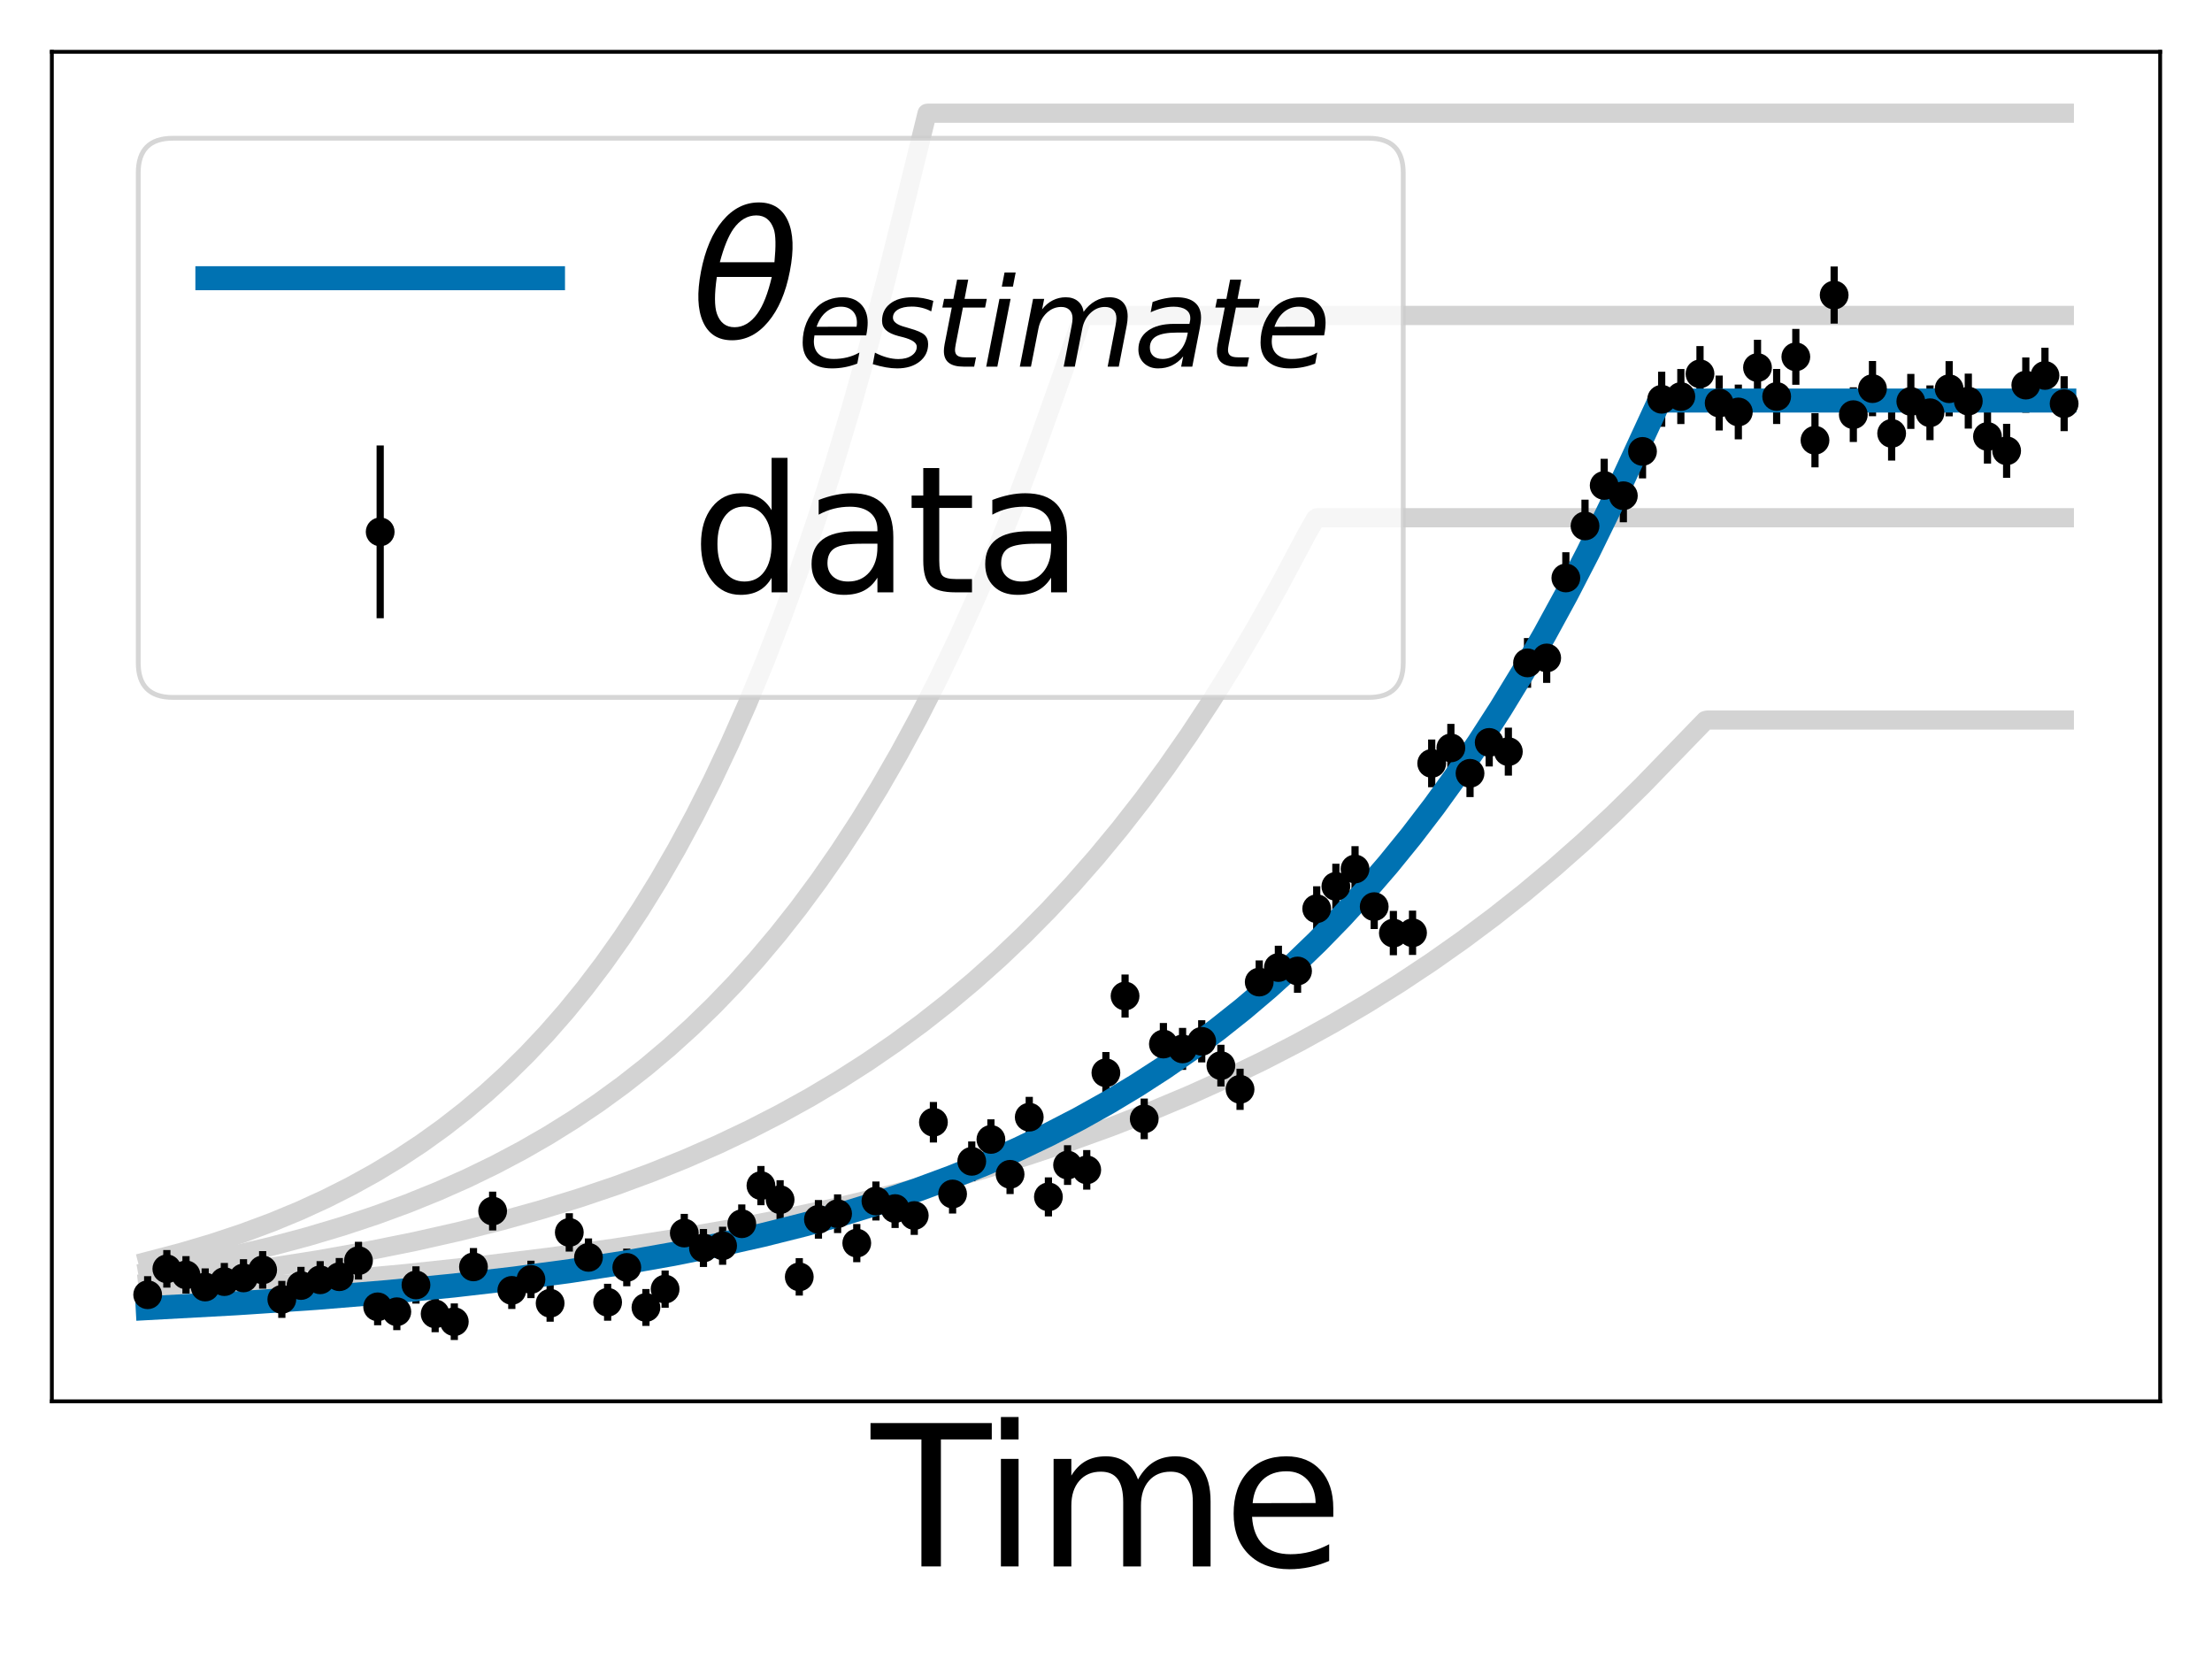 <?xml version="1.0" encoding="utf-8" standalone="no"?>
<!DOCTYPE svg PUBLIC "-//W3C//DTD SVG 1.1//EN"
  "http://www.w3.org/Graphics/SVG/1.1/DTD/svg11.dtd">
<svg xmlns:xlink="http://www.w3.org/1999/xlink" width="460.8pt" height="345.6pt" viewBox="0 0 460.8 345.6" xmlns="http://www.w3.org/2000/svg" version="1.1">
 <defs>
  <style type="text/css">*{stroke-linejoin: round; stroke-linecap: butt}</style>
 </defs>
 <g id="figure_1">
  <g id="patch_1">
   <path d="M 0 345.6 
L 460.8 345.6 
L 460.8 0 
L 0 0 
z
" style="fill: #ffffff"/>
  </g>
  <g id="axes_1">
   <g id="patch_2">
    <path d="M 10.8 291.92 
L 450 291.92 
L 450 10.8 
L 10.8 10.8 
z
" style="fill: #ffffff"/>
   </g>
   <g id="matplotlib.axis_1">
    <g id="text_1">
     <!-- Time -->
     <g transform="translate(181.466 326.314) scale(0.4 -0.4)">
      <defs>
       <path id="DejaVuSans-54" d="M -19 4666 
L 3928 4666 
L 3928 4134 
L 2272 4134 
L 2272 0 
L 1638 0 
L 1638 4134 
L -19 4134 
L -19 4666 
z
" transform="scale(0.016)"/>
       <path id="DejaVuSans-69" d="M 603 3500 
L 1178 3500 
L 1178 0 
L 603 0 
L 603 3500 
z
M 603 4863 
L 1178 4863 
L 1178 4134 
L 603 4134 
L 603 4863 
z
" transform="scale(0.016)"/>
       <path id="DejaVuSans-6d" d="M 3328 2828 
Q 3544 3216 3844 3400 
Q 4144 3584 4550 3584 
Q 5097 3584 5394 3201 
Q 5691 2819 5691 2113 
L 5691 0 
L 5113 0 
L 5113 2094 
Q 5113 2597 4934 2840 
Q 4756 3084 4391 3084 
Q 3944 3084 3684 2787 
Q 3425 2491 3425 1978 
L 3425 0 
L 2847 0 
L 2847 2094 
Q 2847 2600 2669 2842 
Q 2491 3084 2119 3084 
Q 1678 3084 1418 2786 
Q 1159 2488 1159 1978 
L 1159 0 
L 581 0 
L 581 3500 
L 1159 3500 
L 1159 2956 
Q 1356 3278 1631 3431 
Q 1906 3584 2284 3584 
Q 2666 3584 2933 3390 
Q 3200 3197 3328 2828 
z
" transform="scale(0.016)"/>
       <path id="DejaVuSans-65" d="M 3597 1894 
L 3597 1613 
L 953 1613 
Q 991 1019 1311 708 
Q 1631 397 2203 397 
Q 2534 397 2845 478 
Q 3156 559 3463 722 
L 3463 178 
Q 3153 47 2828 -22 
Q 2503 -91 2169 -91 
Q 1331 -91 842 396 
Q 353 884 353 1716 
Q 353 2575 817 3079 
Q 1281 3584 2069 3584 
Q 2775 3584 3186 3129 
Q 3597 2675 3597 1894 
z
M 3022 2063 
Q 3016 2534 2758 2815 
Q 2500 3097 2075 3097 
Q 1594 3097 1305 2825 
Q 1016 2553 972 2059 
L 3022 2063 
z
" transform="scale(0.016)"/>
      </defs>
      <use xlink:href="#DejaVuSans-54"/>
      <use xlink:href="#DejaVuSans-69" x="57.959"/>
      <use xlink:href="#DejaVuSans-6d" x="85.742"/>
      <use xlink:href="#DejaVuSans-65" x="183.154"/>
     </g>
    </g>
   </g>
   <g id="matplotlib.axis_2"/>
   <g id="line2d_1">
    <path d="M 30.764 269.573 
L 50.126 268.269 
L 68.052 266.843 
L 84.58 265.307 
L 99.951 263.659 
L 114.323 261.897 
L 127.857 260.016 
L 140.593 258.023 
L 152.649 255.914 
L 164.107 253.686 
L 175.006 251.342 
L 185.426 248.876 
L 195.407 246.287 
L 204.989 243.572 
L 214.171 240.741 
L 223.034 237.778 
L 231.578 234.688 
L 239.842 231.465 
L 247.866 228.098 
L 255.651 224.59 
L 263.197 220.948 
L 270.543 217.156 
L 277.729 213.197 
L 284.716 209.095 
L 291.543 204.83 
L 298.25 200.377 
L 304.797 195.765 
L 311.225 190.966 
L 317.533 185.981 
L 323.761 180.776 
L 329.909 175.349 
L 335.977 169.696 
L 342.085 163.701 
L 348.313 157.271 
L 355.26 150.102 
L 355.699 149.995 
L 359.731 149.992 
L 430.036 149.992 
L 430.036 149.992 
" clip-path="url(#p5dc1e57bac)" style="fill: none; stroke: #d3d3d3; stroke-width: 4; stroke-linecap: square"/>
   </g>
   <g id="line2d_2">
    <path d="M 30.764 267.295 
L 43.419 265.798 
L 55.237 264.178 
L 66.295 262.44 
L 76.635 260.593 
L 86.417 258.622 
L 95.639 256.538 
L 104.422 254.327 
L 112.766 252 
L 120.751 249.543 
L 128.376 246.966 
L 135.722 244.251 
L 142.788 241.402 
L 149.615 238.411 
L 156.203 235.283 
L 162.59 232.004 
L 168.778 228.578 
L 174.807 224.987 
L 180.676 221.233 
L 186.425 217.29 
L 192.014 213.186 
L 197.483 208.895 
L 202.873 204.382 
L 208.143 199.678 
L 213.333 194.746 
L 218.443 189.58 
L 223.433 184.221 
L 228.384 178.58 
L 233.294 172.643 
L 238.125 166.454 
L 242.916 159.953 
L 247.667 153.129 
L 252.378 145.973 
L 257.089 138.408 
L 261.84 130.351 
L 266.59 121.85 
L 272.1 111.495 
L 274.016 108.102 
L 274.336 107.87 
L 275.094 107.854 
L 430.036 107.854 
L 430.036 107.854 
" clip-path="url(#p5dc1e57bac)" style="fill: none; stroke: #d3d3d3; stroke-width: 4; stroke-linecap: square"/>
   </g>
   <g id="line2d_3">
    <path d="M 30.764 265.017 
L 39.906 263.34 
L 48.41 261.558 
L 56.514 259.636 
L 64.179 257.59 
L 71.445 255.42 
L 78.352 253.127 
L 84.94 250.707 
L 91.247 248.154 
L 97.316 245.459 
L 103.145 242.629 
L 108.774 239.65 
L 114.243 236.505 
L 119.553 233.194 
L 124.703 229.721 
L 129.733 226.06 
L 134.644 222.209 
L 139.435 218.168 
L 144.106 213.938 
L 148.697 209.482 
L 153.208 204.794 
L 157.64 199.87 
L 162.031 194.656 
L 166.343 189.192 
L 170.615 183.42 
L 174.847 177.324 
L 179.039 170.894 
L 183.191 164.114 
L 187.303 156.97 
L 191.375 149.45 
L 195.447 141.459 
L 199.479 133.052 
L 203.512 124.126 
L 207.504 114.746 
L 211.496 104.797 
L 215.529 94.145 
L 219.601 82.748 
L 225.629 65.739 
L 226.228 65.716 
L 430.036 65.716 
L 430.036 65.716 
" clip-path="url(#p5dc1e57bac)" style="fill: none; stroke: #d3d3d3; stroke-width: 4; stroke-linecap: square"/>
   </g>
   <g id="line2d_4">
    <path d="M 30.764 262.74 
L 37.79 260.894 
L 44.377 258.937 
L 50.685 256.833 
L 56.674 254.602 
L 62.383 252.24 
L 67.852 249.736 
L 73.122 247.079 
L 78.192 244.272 
L 83.103 241.299 
L 87.854 238.161 
L 92.445 234.863 
L 96.917 231.377 
L 101.268 227.705 
L 105.54 223.809 
L 109.732 219.684 
L 113.844 215.322 
L 117.876 210.72 
L 121.829 205.873 
L 125.741 200.723 
L 129.614 195.256 
L 133.446 189.456 
L 137.239 183.31 
L 140.992 176.801 
L 144.705 169.914 
L 148.378 162.633 
L 152.051 154.856 
L 155.684 146.641 
L 159.317 137.873 
L 162.95 128.513 
L 166.543 118.637 
L 170.136 108.104 
L 173.729 96.873 
L 177.322 84.899 
L 180.915 72.141 
L 184.508 58.552 
L 188.181 43.77 
L 193.132 23.605 
L 193.451 23.578 
L 430.036 23.578 
L 430.036 23.578 
" clip-path="url(#p5dc1e57bac)" style="fill: none; stroke: #d3d3d3; stroke-width: 4; stroke-linecap: square"/>
   </g>
   <g id="LineCollection_1">
    <path d="M 30.764 273.58 
L 30.764 265.854 
" clip-path="url(#p5dc1e57bac)" style="fill: none; stroke: #000000; stroke-width: 1.5"/>
    <path d="M 34.756 268.239 
L 34.756 260.405 
" clip-path="url(#p5dc1e57bac)" style="fill: none; stroke: #000000; stroke-width: 1.5"/>
    <path d="M 38.748 269.481 
L 38.748 261.672 
" clip-path="url(#p5dc1e57bac)" style="fill: none; stroke: #000000; stroke-width: 1.5"/>
    <path d="M 42.741 271.987 
L 42.741 264.228 
" clip-path="url(#p5dc1e57bac)" style="fill: none; stroke: #000000; stroke-width: 1.5"/>
    <path d="M 46.733 270.874 
L 46.733 263.093 
" clip-path="url(#p5dc1e57bac)" style="fill: none; stroke: #000000; stroke-width: 1.5"/>
    <path d="M 50.725 270.112 
L 50.725 262.316 
" clip-path="url(#p5dc1e57bac)" style="fill: none; stroke: #000000; stroke-width: 1.5"/>
    <path d="M 54.718 268.458 
L 54.718 260.628 
" clip-path="url(#p5dc1e57bac)" style="fill: none; stroke: #000000; stroke-width: 1.5"/>
    <path d="M 58.71 274.539 
L 58.71 266.832 
" clip-path="url(#p5dc1e57bac)" style="fill: none; stroke: #000000; stroke-width: 1.5"/>
    <path d="M 62.702 271.676 
L 62.702 263.911 
" clip-path="url(#p5dc1e57bac)" style="fill: none; stroke: #000000; stroke-width: 1.5"/>
    <path d="M 66.695 270.5 
L 66.695 262.712 
" clip-path="url(#p5dc1e57bac)" style="fill: none; stroke: #000000; stroke-width: 1.5"/>
    <path d="M 70.687 269.862 
L 70.687 262.061 
" clip-path="url(#p5dc1e57bac)" style="fill: none; stroke: #000000; stroke-width: 1.5"/>
    <path d="M 74.679 266.553 
L 74.679 258.685 
" clip-path="url(#p5dc1e57bac)" style="fill: none; stroke: #000000; stroke-width: 1.5"/>
    <path d="M 78.672 276.078 
L 78.672 268.402 
" clip-path="url(#p5dc1e57bac)" style="fill: none; stroke: #000000; stroke-width: 1.5"/>
    <path d="M 82.664 277.089 
L 82.664 269.434 
" clip-path="url(#p5dc1e57bac)" style="fill: none; stroke: #000000; stroke-width: 1.5"/>
    <path d="M 86.656 271.563 
L 86.656 263.796 
" clip-path="url(#p5dc1e57bac)" style="fill: none; stroke: #000000; stroke-width: 1.5"/>
    <path d="M 90.649 277.523 
L 90.649 269.877 
" clip-path="url(#p5dc1e57bac)" style="fill: none; stroke: #000000; stroke-width: 1.5"/>
    <path d="M 94.641 279.142 
L 94.641 271.528 
" clip-path="url(#p5dc1e57bac)" style="fill: none; stroke: #000000; stroke-width: 1.5"/>
    <path d="M 98.633 267.834 
L 98.633 259.991 
" clip-path="url(#p5dc1e57bac)" style="fill: none; stroke: #000000; stroke-width: 1.5"/>
    <path d="M 102.626 256.323 
L 102.626 248.248 
" clip-path="url(#p5dc1e57bac)" style="fill: none; stroke: #000000; stroke-width: 1.5"/>
    <path d="M 106.618 272.684 
L 106.618 264.94 
" clip-path="url(#p5dc1e57bac)" style="fill: none; stroke: #000000; stroke-width: 1.5"/>
    <path d="M 110.61 270.427 
L 110.61 262.637 
" clip-path="url(#p5dc1e57bac)" style="fill: none; stroke: #000000; stroke-width: 1.5"/>
    <path d="M 114.603 275.333 
L 114.603 267.642 
" clip-path="url(#p5dc1e57bac)" style="fill: none; stroke: #000000; stroke-width: 1.5"/>
    <path d="M 118.595 260.727 
L 118.595 252.741 
" clip-path="url(#p5dc1e57bac)" style="fill: none; stroke: #000000; stroke-width: 1.5"/>
    <path d="M 122.587 265.873 
L 122.587 257.991 
" clip-path="url(#p5dc1e57bac)" style="fill: none; stroke: #000000; stroke-width: 1.5"/>
    <path d="M 126.58 275.132 
L 126.58 267.437 
" clip-path="url(#p5dc1e57bac)" style="fill: none; stroke: #000000; stroke-width: 1.5"/>
    <path d="M 130.572 267.95 
L 130.572 260.11 
" clip-path="url(#p5dc1e57bac)" style="fill: none; stroke: #000000; stroke-width: 1.5"/>
    <path d="M 134.564 276.206 
L 134.564 268.533 
" clip-path="url(#p5dc1e57bac)" style="fill: none; stroke: #000000; stroke-width: 1.5"/>
    <path d="M 138.556 272.421 
L 138.556 264.672 
" clip-path="url(#p5dc1e57bac)" style="fill: none; stroke: #000000; stroke-width: 1.5"/>
    <path d="M 142.549 260.86 
L 142.549 252.877 
" clip-path="url(#p5dc1e57bac)" style="fill: none; stroke: #000000; stroke-width: 1.5"/>
    <path d="M 146.541 263.936 
L 146.541 256.015 
" clip-path="url(#p5dc1e57bac)" style="fill: none; stroke: #000000; stroke-width: 1.5"/>
    <path d="M 150.533 263.485 
L 150.533 255.555 
" clip-path="url(#p5dc1e57bac)" style="fill: none; stroke: #000000; stroke-width: 1.5"/>
    <path d="M 154.526 258.934 
L 154.526 250.912 
" clip-path="url(#p5dc1e57bac)" style="fill: none; stroke: #000000; stroke-width: 1.5"/>
    <path d="M 158.518 251.074 
L 158.518 242.893 
" clip-path="url(#p5dc1e57bac)" style="fill: none; stroke: #000000; stroke-width: 1.5"/>
    <path d="M 162.51 253.976 
L 162.51 245.853 
" clip-path="url(#p5dc1e57bac)" style="fill: none; stroke: #000000; stroke-width: 1.5"/>
    <path d="M 166.503 269.894 
L 166.503 262.093 
" clip-path="url(#p5dc1e57bac)" style="fill: none; stroke: #000000; stroke-width: 1.5"/>
    <path d="M 170.495 258.034 
L 170.495 249.993 
" clip-path="url(#p5dc1e57bac)" style="fill: none; stroke: #000000; stroke-width: 1.5"/>
    <path d="M 174.487 256.868 
L 174.487 248.804 
" clip-path="url(#p5dc1e57bac)" style="fill: none; stroke: #000000; stroke-width: 1.5"/>
    <path d="M 178.48 262.933 
L 178.48 254.992 
" clip-path="url(#p5dc1e57bac)" style="fill: none; stroke: #000000; stroke-width: 1.5"/>
    <path d="M 182.472 254.25 
L 182.472 246.133 
" clip-path="url(#p5dc1e57bac)" style="fill: none; stroke: #000000; stroke-width: 1.5"/>
    <path d="M 186.464 255.814 
L 186.464 247.729 
" clip-path="url(#p5dc1e57bac)" style="fill: none; stroke: #000000; stroke-width: 1.5"/>
    <path d="M 190.457 257.247 
L 190.457 249.191 
" clip-path="url(#p5dc1e57bac)" style="fill: none; stroke: #000000; stroke-width: 1.5"/>
    <path d="M 194.449 238.007 
L 194.449 229.562 
" clip-path="url(#p5dc1e57bac)" style="fill: none; stroke: #000000; stroke-width: 1.5"/>
    <path d="M 198.441 252.805 
L 198.441 244.659 
" clip-path="url(#p5dc1e57bac)" style="fill: none; stroke: #000000; stroke-width: 1.5"/>
    <path d="M 202.434 246.065 
L 202.434 237.783 
" clip-path="url(#p5dc1e57bac)" style="fill: none; stroke: #000000; stroke-width: 1.5"/>
    <path d="M 206.426 241.549 
L 206.426 233.176 
" clip-path="url(#p5dc1e57bac)" style="fill: none; stroke: #000000; stroke-width: 1.5"/>
    <path d="M 210.418 248.745 
L 210.418 240.517 
" clip-path="url(#p5dc1e57bac)" style="fill: none; stroke: #000000; stroke-width: 1.5"/>
    <path d="M 214.411 236.96 
L 214.411 228.494 
" clip-path="url(#p5dc1e57bac)" style="fill: none; stroke: #000000; stroke-width: 1.5"/>
    <path d="M 218.403 253.398 
L 218.403 245.264 
" clip-path="url(#p5dc1e57bac)" style="fill: none; stroke: #000000; stroke-width: 1.5"/>
    <path d="M 222.395 246.838 
L 222.395 238.571 
" clip-path="url(#p5dc1e57bac)" style="fill: none; stroke: #000000; stroke-width: 1.5"/>
    <path d="M 226.388 247.828 
L 226.388 239.582 
" clip-path="url(#p5dc1e57bac)" style="fill: none; stroke: #000000; stroke-width: 1.5"/>
    <path d="M 230.38 227.808 
L 230.38 219.157 
" clip-path="url(#p5dc1e57bac)" style="fill: none; stroke: #000000; stroke-width: 1.5"/>
    <path d="M 234.372 211.977 
L 234.372 203.006 
" clip-path="url(#p5dc1e57bac)" style="fill: none; stroke: #000000; stroke-width: 1.5"/>
    <path d="M 238.365 237.313 
L 238.365 228.854 
" clip-path="url(#p5dc1e57bac)" style="fill: none; stroke: #000000; stroke-width: 1.5"/>
    <path d="M 242.357 221.879 
L 242.357 213.108 
" clip-path="url(#p5dc1e57bac)" style="fill: none; stroke: #000000; stroke-width: 1.5"/>
    <path d="M 246.349 222.88 
L 246.349 214.13 
" clip-path="url(#p5dc1e57bac)" style="fill: none; stroke: #000000; stroke-width: 1.5"/>
    <path d="M 250.342 221.321 
L 250.342 212.539 
" clip-path="url(#p5dc1e57bac)" style="fill: none; stroke: #000000; stroke-width: 1.5"/>
    <path d="M 254.334 226.328 
L 254.334 217.648 
" clip-path="url(#p5dc1e57bac)" style="fill: none; stroke: #000000; stroke-width: 1.5"/>
    <path d="M 258.326 231.214 
L 258.326 222.632 
" clip-path="url(#p5dc1e57bac)" style="fill: none; stroke: #000000; stroke-width: 1.5"/>
    <path d="M 262.319 209.096 
L 262.319 200.067 
" clip-path="url(#p5dc1e57bac)" style="fill: none; stroke: #000000; stroke-width: 1.5"/>
    <path d="M 266.311 206.099 
L 266.311 197.009 
" clip-path="url(#p5dc1e57bac)" style="fill: none; stroke: #000000; stroke-width: 1.5"/>
    <path d="M 270.303 206.816 
L 270.303 197.741 
" clip-path="url(#p5dc1e57bac)" style="fill: none; stroke: #000000; stroke-width: 1.5"/>
    <path d="M 274.296 193.968 
L 274.296 184.633 
" clip-path="url(#p5dc1e57bac)" style="fill: none; stroke: #000000; stroke-width: 1.5"/>
    <path d="M 278.288 189.357 
L 278.288 179.929 
" clip-path="url(#p5dc1e57bac)" style="fill: none; stroke: #000000; stroke-width: 1.5"/>
    <path d="M 282.28 185.774 
L 282.28 176.274 
" clip-path="url(#p5dc1e57bac)" style="fill: none; stroke: #000000; stroke-width: 1.5"/>
    <path d="M 286.273 193.542 
L 286.273 184.199 
" clip-path="url(#p5dc1e57bac)" style="fill: none; stroke: #000000; stroke-width: 1.5"/>
    <path d="M 290.265 198.993 
L 290.265 189.76 
" clip-path="url(#p5dc1e57bac)" style="fill: none; stroke: #000000; stroke-width: 1.5"/>
    <path d="M 294.257 198.932 
L 294.257 189.698 
" clip-path="url(#p5dc1e57bac)" style="fill: none; stroke: #000000; stroke-width: 1.5"/>
    <path d="M 298.25 163.999 
L 298.25 154.059 
" clip-path="url(#p5dc1e57bac)" style="fill: none; stroke: #000000; stroke-width: 1.5"/>
    <path d="M 302.242 160.802 
L 302.242 150.798 
" clip-path="url(#p5dc1e57bac)" style="fill: none; stroke: #000000; stroke-width: 1.5"/>
    <path d="M 306.234 166.046 
L 306.234 156.147 
" clip-path="url(#p5dc1e57bac)" style="fill: none; stroke: #000000; stroke-width: 1.5"/>
    <path d="M 310.227 159.675 
L 310.227 149.647 
" clip-path="url(#p5dc1e57bac)" style="fill: none; stroke: #000000; stroke-width: 1.5"/>
    <path d="M 314.219 161.573 
L 314.219 151.584 
" clip-path="url(#p5dc1e57bac)" style="fill: none; stroke: #000000; stroke-width: 1.5"/>
    <path d="M 318.211 143.274 
L 318.211 132.915 
" clip-path="url(#p5dc1e57bac)" style="fill: none; stroke: #000000; stroke-width: 1.5"/>
    <path d="M 322.204 142.256 
L 322.204 131.876 
" clip-path="url(#p5dc1e57bac)" style="fill: none; stroke: #000000; stroke-width: 1.5"/>
    <path d="M 326.196 125.755 
L 326.196 115.042 
" clip-path="url(#p5dc1e57bac)" style="fill: none; stroke: #000000; stroke-width: 1.5"/>
    <path d="M 330.188 115.025 
L 330.188 104.096 
" clip-path="url(#p5dc1e57bac)" style="fill: none; stroke: #000000; stroke-width: 1.5"/>
    <path d="M 334.181 106.678 
L 334.181 95.58 
" clip-path="url(#p5dc1e57bac)" style="fill: none; stroke: #000000; stroke-width: 1.5"/>
    <path d="M 338.173 108.801 
L 338.173 97.746 
" clip-path="url(#p5dc1e57bac)" style="fill: none; stroke: #000000; stroke-width: 1.5"/>
    <path d="M 342.165 99.658 
L 342.165 88.419 
" clip-path="url(#p5dc1e57bac)" style="fill: none; stroke: #000000; stroke-width: 1.5"/>
    <path d="M 346.158 88.903 
L 346.158 77.445 
" clip-path="url(#p5dc1e57bac)" style="fill: none; stroke: #000000; stroke-width: 1.5"/>
    <path d="M 350.15 88.343 
L 350.15 76.875 
" clip-path="url(#p5dc1e57bac)" style="fill: none; stroke: #000000; stroke-width: 1.5"/>
    <path d="M 354.142 83.659 
L 354.142 72.096 
" clip-path="url(#p5dc1e57bac)" style="fill: none; stroke: #000000; stroke-width: 1.5"/>
    <path d="M 358.135 89.681 
L 358.135 78.239 
" clip-path="url(#p5dc1e57bac)" style="fill: none; stroke: #000000; stroke-width: 1.5"/>
    <path d="M 362.127 91.524 
L 362.127 80.12 
" clip-path="url(#p5dc1e57bac)" style="fill: none; stroke: #000000; stroke-width: 1.5"/>
    <path d="M 366.119 82.364 
L 366.119 70.775 
" clip-path="url(#p5dc1e57bac)" style="fill: none; stroke: #000000; stroke-width: 1.5"/>
    <path d="M 370.112 88.327 
L 370.112 76.858 
" clip-path="url(#p5dc1e57bac)" style="fill: none; stroke: #000000; stroke-width: 1.5"/>
    <path d="M 374.104 80.15 
L 374.104 68.516 
" clip-path="url(#p5dc1e57bac)" style="fill: none; stroke: #000000; stroke-width: 1.5"/>
    <path d="M 378.096 97.354 
L 378.096 86.068 
" clip-path="url(#p5dc1e57bac)" style="fill: none; stroke: #000000; stroke-width: 1.5"/>
    <path d="M 382.089 67.413 
L 382.089 55.522 
" clip-path="url(#p5dc1e57bac)" style="fill: none; stroke: #000000; stroke-width: 1.5"/>
    <path d="M 386.081 92.08 
L 386.081 80.687 
" clip-path="url(#p5dc1e57bac)" style="fill: none; stroke: #000000; stroke-width: 1.5"/>
    <path d="M 390.073 86.707 
L 390.073 75.206 
" clip-path="url(#p5dc1e57bac)" style="fill: none; stroke: #000000; stroke-width: 1.5"/>
    <path d="M 394.065 95.944 
L 394.065 84.629 
" clip-path="url(#p5dc1e57bac)" style="fill: none; stroke: #000000; stroke-width: 1.5"/>
    <path d="M 398.058 89.345 
L 398.058 77.897 
" clip-path="url(#p5dc1e57bac)" style="fill: none; stroke: #000000; stroke-width: 1.5"/>
    <path d="M 402.05 91.687 
L 402.05 80.286 
" clip-path="url(#p5dc1e57bac)" style="fill: none; stroke: #000000; stroke-width: 1.5"/>
    <path d="M 406.042 86.728 
L 406.042 75.227 
" clip-path="url(#p5dc1e57bac)" style="fill: none; stroke: #000000; stroke-width: 1.5"/>
    <path d="M 410.035 89.286 
L 410.035 77.837 
" clip-path="url(#p5dc1e57bac)" style="fill: none; stroke: #000000; stroke-width: 1.5"/>
    <path d="M 414.027 96.576 
L 414.027 85.274 
" clip-path="url(#p5dc1e57bac)" style="fill: none; stroke: #000000; stroke-width: 1.5"/>
    <path d="M 418.019 99.53 
L 418.019 88.287 
" clip-path="url(#p5dc1e57bac)" style="fill: none; stroke: #000000; stroke-width: 1.5"/>
    <path d="M 422.012 85.98 
L 422.012 74.464 
" clip-path="url(#p5dc1e57bac)" style="fill: none; stroke: #000000; stroke-width: 1.5"/>
    <path d="M 426.004 83.992 
L 426.004 72.436 
" clip-path="url(#p5dc1e57bac)" style="fill: none; stroke: #000000; stroke-width: 1.5"/>
    <path d="M 429.996 89.811 
L 429.996 78.372 
" clip-path="url(#p5dc1e57bac)" style="fill: none; stroke: #000000; stroke-width: 1.5"/>
   </g>
   <g id="line2d_5">
    <path d="M 30.764 272.506 
L 49.168 271.504 
L 65.816 270.379 
L 80.827 269.144 
L 94.561 267.795 
L 107.177 266.335 
L 118.914 264.756 
L 129.853 263.063 
L 140.114 261.251 
L 149.775 259.321 
L 158.877 257.278 
L 167.541 255.107 
L 175.765 252.819 
L 183.63 250.401 
L 191.135 247.862 
L 198.362 245.185 
L 205.308 242.375 
L 212.015 239.422 
L 218.483 236.332 
L 224.751 233.091 
L 230.819 229.704 
L 236.728 226.152 
L 242.477 222.438 
L 248.106 218.534 
L 253.575 214.472 
L 258.925 210.222 
L 264.195 205.752 
L 269.345 201.092 
L 274.415 196.204 
L 279.406 191.084 
L 284.316 185.727 
L 289.187 180.083 
L 293.978 174.189 
L 298.729 167.989 
L 303.4 161.527 
L 308.031 154.743 
L 312.622 147.623 
L 317.213 140.089 
L 321.764 132.19 
L 326.276 123.914 
L 330.827 115.095 
L 335.378 105.782 
L 340.049 95.711 
L 345.639 83.596 
L 345.918 83.448 
L 348.713 83.443 
L 430.036 83.443 
L 430.036 83.443 
" clip-path="url(#p5dc1e57bac)" style="fill: none; stroke: #0072b2; stroke-width: 5; stroke-linecap: square"/>
   </g>
   <g id="line2d_6">
    <defs>
     <path id="m40f2805f66" d="M 0 2.5 
C 0.663 2.5 1.299 2.237 1.768 1.768 
C 2.237 1.299 2.5 0.663 2.5 0 
C 2.5 -0.663 2.237 -1.299 1.768 -1.768 
C 1.299 -2.237 0.663 -2.5 0 -2.5 
C -0.663 -2.5 -1.299 -2.237 -1.768 -1.768 
C -2.237 -1.299 -2.5 -0.663 -2.5 0 
C -2.5 0.663 -2.237 1.299 -1.768 1.768 
C -1.299 2.237 -0.663 2.5 0 2.5 
z
" style="stroke: #000000"/>
    </defs>
    <g clip-path="url(#p5dc1e57bac)">
     <use xlink:href="#m40f2805f66" x="30.764" y="269.717" style="stroke: #000000"/>
     <use xlink:href="#m40f2805f66" x="34.756" y="264.322" style="stroke: #000000"/>
     <use xlink:href="#m40f2805f66" x="38.748" y="265.576" style="stroke: #000000"/>
     <use xlink:href="#m40f2805f66" x="42.741" y="268.107" style="stroke: #000000"/>
     <use xlink:href="#m40f2805f66" x="46.733" y="266.983" style="stroke: #000000"/>
     <use xlink:href="#m40f2805f66" x="50.725" y="266.214" style="stroke: #000000"/>
     <use xlink:href="#m40f2805f66" x="54.718" y="264.543" style="stroke: #000000"/>
     <use xlink:href="#m40f2805f66" x="58.71" y="270.686" style="stroke: #000000"/>
     <use xlink:href="#m40f2805f66" x="62.702" y="267.793" style="stroke: #000000"/>
     <use xlink:href="#m40f2805f66" x="66.695" y="266.606" style="stroke: #000000"/>
     <use xlink:href="#m40f2805f66" x="70.687" y="265.962" style="stroke: #000000"/>
     <use xlink:href="#m40f2805f66" x="74.679" y="262.619" style="stroke: #000000"/>
     <use xlink:href="#m40f2805f66" x="78.672" y="272.24" style="stroke: #000000"/>
     <use xlink:href="#m40f2805f66" x="82.664" y="273.262" style="stroke: #000000"/>
     <use xlink:href="#m40f2805f66" x="86.656" y="267.679" style="stroke: #000000"/>
     <use xlink:href="#m40f2805f66" x="90.649" y="273.7" style="stroke: #000000"/>
     <use xlink:href="#m40f2805f66" x="94.641" y="275.335" style="stroke: #000000"/>
     <use xlink:href="#m40f2805f66" x="98.633" y="263.913" style="stroke: #000000"/>
     <use xlink:href="#m40f2805f66" x="102.626" y="252.285" style="stroke: #000000"/>
     <use xlink:href="#m40f2805f66" x="106.618" y="268.812" style="stroke: #000000"/>
     <use xlink:href="#m40f2805f66" x="110.61" y="266.532" style="stroke: #000000"/>
     <use xlink:href="#m40f2805f66" x="114.603" y="271.487" style="stroke: #000000"/>
     <use xlink:href="#m40f2805f66" x="118.595" y="256.734" style="stroke: #000000"/>
     <use xlink:href="#m40f2805f66" x="122.587" y="261.932" style="stroke: #000000"/>
     <use xlink:href="#m40f2805f66" x="126.58" y="271.284" style="stroke: #000000"/>
     <use xlink:href="#m40f2805f66" x="130.572" y="264.03" style="stroke: #000000"/>
     <use xlink:href="#m40f2805f66" x="134.564" y="272.37" style="stroke: #000000"/>
     <use xlink:href="#m40f2805f66" x="138.556" y="268.546" style="stroke: #000000"/>
     <use xlink:href="#m40f2805f66" x="142.549" y="256.868" style="stroke: #000000"/>
     <use xlink:href="#m40f2805f66" x="146.541" y="259.976" style="stroke: #000000"/>
     <use xlink:href="#m40f2805f66" x="150.533" y="259.52" style="stroke: #000000"/>
     <use xlink:href="#m40f2805f66" x="154.526" y="254.923" style="stroke: #000000"/>
     <use xlink:href="#m40f2805f66" x="158.518" y="246.984" style="stroke: #000000"/>
     <use xlink:href="#m40f2805f66" x="162.51" y="249.914" style="stroke: #000000"/>
     <use xlink:href="#m40f2805f66" x="166.503" y="265.994" style="stroke: #000000"/>
     <use xlink:href="#m40f2805f66" x="170.495" y="254.014" style="stroke: #000000"/>
     <use xlink:href="#m40f2805f66" x="174.487" y="252.836" style="stroke: #000000"/>
     <use xlink:href="#m40f2805f66" x="178.48" y="258.962" style="stroke: #000000"/>
     <use xlink:href="#m40f2805f66" x="182.472" y="250.192" style="stroke: #000000"/>
     <use xlink:href="#m40f2805f66" x="186.464" y="251.771" style="stroke: #000000"/>
     <use xlink:href="#m40f2805f66" x="190.457" y="253.219" style="stroke: #000000"/>
     <use xlink:href="#m40f2805f66" x="194.449" y="233.784" style="stroke: #000000"/>
     <use xlink:href="#m40f2805f66" x="198.441" y="248.732" style="stroke: #000000"/>
     <use xlink:href="#m40f2805f66" x="202.434" y="241.924" style="stroke: #000000"/>
     <use xlink:href="#m40f2805f66" x="206.426" y="237.362" style="stroke: #000000"/>
     <use xlink:href="#m40f2805f66" x="210.418" y="244.631" style="stroke: #000000"/>
     <use xlink:href="#m40f2805f66" x="214.411" y="232.727" style="stroke: #000000"/>
     <use xlink:href="#m40f2805f66" x="218.403" y="249.331" style="stroke: #000000"/>
     <use xlink:href="#m40f2805f66" x="222.395" y="242.705" style="stroke: #000000"/>
     <use xlink:href="#m40f2805f66" x="226.388" y="243.705" style="stroke: #000000"/>
     <use xlink:href="#m40f2805f66" x="230.38" y="223.482" style="stroke: #000000"/>
     <use xlink:href="#m40f2805f66" x="234.372" y="207.491" style="stroke: #000000"/>
     <use xlink:href="#m40f2805f66" x="238.365" y="233.083" style="stroke: #000000"/>
     <use xlink:href="#m40f2805f66" x="242.357" y="217.494" style="stroke: #000000"/>
     <use xlink:href="#m40f2805f66" x="246.349" y="218.505" style="stroke: #000000"/>
     <use xlink:href="#m40f2805f66" x="250.342" y="216.93" style="stroke: #000000"/>
     <use xlink:href="#m40f2805f66" x="254.334" y="221.988" style="stroke: #000000"/>
     <use xlink:href="#m40f2805f66" x="258.326" y="226.923" style="stroke: #000000"/>
     <use xlink:href="#m40f2805f66" x="262.319" y="204.582" style="stroke: #000000"/>
     <use xlink:href="#m40f2805f66" x="266.311" y="201.554" style="stroke: #000000"/>
     <use xlink:href="#m40f2805f66" x="270.303" y="202.279" style="stroke: #000000"/>
     <use xlink:href="#m40f2805f66" x="274.296" y="189.3" style="stroke: #000000"/>
     <use xlink:href="#m40f2805f66" x="278.288" y="184.643" style="stroke: #000000"/>
     <use xlink:href="#m40f2805f66" x="282.28" y="181.024" style="stroke: #000000"/>
     <use xlink:href="#m40f2805f66" x="286.273" y="188.871" style="stroke: #000000"/>
     <use xlink:href="#m40f2805f66" x="290.265" y="194.377" style="stroke: #000000"/>
     <use xlink:href="#m40f2805f66" x="294.257" y="194.315" style="stroke: #000000"/>
     <use xlink:href="#m40f2805f66" x="298.25" y="159.029" style="stroke: #000000"/>
     <use xlink:href="#m40f2805f66" x="302.242" y="155.8" style="stroke: #000000"/>
     <use xlink:href="#m40f2805f66" x="306.234" y="161.097" style="stroke: #000000"/>
     <use xlink:href="#m40f2805f66" x="310.227" y="154.661" style="stroke: #000000"/>
     <use xlink:href="#m40f2805f66" x="314.219" y="156.579" style="stroke: #000000"/>
     <use xlink:href="#m40f2805f66" x="318.211" y="138.094" style="stroke: #000000"/>
     <use xlink:href="#m40f2805f66" x="322.204" y="137.066" style="stroke: #000000"/>
     <use xlink:href="#m40f2805f66" x="326.196" y="120.399" style="stroke: #000000"/>
     <use xlink:href="#m40f2805f66" x="330.188" y="109.561" style="stroke: #000000"/>
     <use xlink:href="#m40f2805f66" x="334.181" y="101.129" style="stroke: #000000"/>
     <use xlink:href="#m40f2805f66" x="338.173" y="103.273" style="stroke: #000000"/>
     <use xlink:href="#m40f2805f66" x="342.165" y="94.038" style="stroke: #000000"/>
     <use xlink:href="#m40f2805f66" x="346.158" y="83.174" style="stroke: #000000"/>
     <use xlink:href="#m40f2805f66" x="350.15" y="82.609" style="stroke: #000000"/>
     <use xlink:href="#m40f2805f66" x="354.142" y="77.878" style="stroke: #000000"/>
     <use xlink:href="#m40f2805f66" x="358.135" y="83.96" style="stroke: #000000"/>
     <use xlink:href="#m40f2805f66" x="362.127" y="85.822" style="stroke: #000000"/>
     <use xlink:href="#m40f2805f66" x="366.119" y="76.57" style="stroke: #000000"/>
     <use xlink:href="#m40f2805f66" x="370.112" y="82.593" style="stroke: #000000"/>
     <use xlink:href="#m40f2805f66" x="374.104" y="74.333" style="stroke: #000000"/>
     <use xlink:href="#m40f2805f66" x="378.096" y="91.711" style="stroke: #000000"/>
     <use xlink:href="#m40f2805f66" x="382.089" y="61.468" style="stroke: #000000"/>
     <use xlink:href="#m40f2805f66" x="386.081" y="86.384" style="stroke: #000000"/>
     <use xlink:href="#m40f2805f66" x="390.073" y="80.957" style="stroke: #000000"/>
     <use xlink:href="#m40f2805f66" x="394.065" y="90.286" style="stroke: #000000"/>
     <use xlink:href="#m40f2805f66" x="398.058" y="83.621" style="stroke: #000000"/>
     <use xlink:href="#m40f2805f66" x="402.05" y="85.986" style="stroke: #000000"/>
     <use xlink:href="#m40f2805f66" x="406.042" y="80.977" style="stroke: #000000"/>
     <use xlink:href="#m40f2805f66" x="410.035" y="83.562" style="stroke: #000000"/>
     <use xlink:href="#m40f2805f66" x="414.027" y="90.925" style="stroke: #000000"/>
     <use xlink:href="#m40f2805f66" x="418.019" y="93.909" style="stroke: #000000"/>
     <use xlink:href="#m40f2805f66" x="422.012" y="80.222" style="stroke: #000000"/>
     <use xlink:href="#m40f2805f66" x="426.004" y="78.214" style="stroke: #000000"/>
     <use xlink:href="#m40f2805f66" x="429.996" y="84.091" style="stroke: #000000"/>
    </g>
   </g>
   <g id="patch_3">
    <path d="M 10.8 291.92 
L 10.8 10.8 
" style="fill: none; stroke: #000000; stroke-width: 0.8; stroke-linejoin: miter; stroke-linecap: square"/>
   </g>
   <g id="patch_4">
    <path d="M 450 291.92 
L 450 10.8 
" style="fill: none; stroke: #000000; stroke-width: 0.8; stroke-linejoin: miter; stroke-linecap: square"/>
   </g>
   <g id="patch_5">
    <path d="M 10.8 291.92 
L 450 291.92 
" style="fill: none; stroke: #000000; stroke-width: 0.8; stroke-linejoin: miter; stroke-linecap: square"/>
   </g>
   <g id="patch_6">
    <path d="M 10.8 10.8 
L 450 10.8 
" style="fill: none; stroke: #000000; stroke-width: 0.8; stroke-linejoin: miter; stroke-linecap: square"/>
   </g>
   <g id="legend_1">
    <g id="patch_7">
     <path d="M 36 145.282 
L 285.12 145.282 
Q 292.32 145.282 292.32 138.083 
L 292.32 36 
Q 292.32 28.8 285.12 28.8 
L 36 28.8 
Q 28.8 28.8 28.8 36 
L 28.8 138.083 
Q 28.8 145.282 36 145.282 
z
" style="fill: #ffffff; opacity: 0.8; stroke: #cccccc; stroke-linejoin: miter"/>
    </g>
    <g id="line2d_7">
     <path d="M 43.2 57.954 
L 79.2 57.954 
L 115.2 57.954 
" style="fill: none; stroke: #0072b2; stroke-width: 5; stroke-linecap: square"/>
    </g>
    <g id="text_2">
     <!-- $\theta_{estimate}$ -->
     <g transform="translate(144 70.554) scale(0.36 -0.36)">
      <defs>
       <path id="DejaVuSans-Oblique-3b8" d="M 2913 2219 
L 925 2219 
Q 791 1284 928 888 
Q 1100 400 1566 400 
Q 2034 400 2391 891 
Q 2703 1322 2913 2219 
z
M 3009 2750 
Q 3094 3638 2984 3950 
Q 2813 4444 2353 4444 
Q 1875 4444 1525 3956 
Q 1250 3563 1034 2750 
L 3009 2750 
z
M 2444 4913 
Q 3194 4913 3494 4250 
Q 3794 3591 3566 2422 
Q 3341 1256 2781 594 
Q 2225 -72 1475 -72 
Q 722 -72 425 594 
Q 128 1256 353 2422 
Q 581 3591 1134 4250 
Q 1691 4913 2444 4913 
z
" transform="scale(0.016)"/>
       <path id="DejaVuSans-Oblique-65" d="M 3078 2063 
Q 3088 2113 3092 2166 
Q 3097 2219 3097 2272 
Q 3097 2653 2873 2875 
Q 2650 3097 2266 3097 
Q 1838 3097 1509 2826 
Q 1181 2556 1013 2059 
L 3078 2063 
z
M 3578 1613 
L 903 1613 
Q 884 1494 878 1425 
Q 872 1356 872 1306 
Q 872 872 1139 634 
Q 1406 397 1894 397 
Q 2269 397 2603 481 
Q 2938 566 3225 728 
L 3116 159 
Q 2806 34 2476 -28 
Q 2147 -91 1806 -91 
Q 1078 -91 686 257 
Q 294 606 294 1247 
Q 294 1794 489 2264 
Q 684 2734 1063 3103 
Q 1306 3334 1642 3459 
Q 1978 3584 2356 3584 
Q 2950 3584 3301 3228 
Q 3653 2872 3653 2272 
Q 3653 2128 3634 1964 
Q 3616 1800 3578 1613 
z
" transform="scale(0.016)"/>
       <path id="DejaVuSans-Oblique-73" d="M 3200 3397 
L 3091 2853 
Q 2863 2978 2609 3040 
Q 2356 3103 2088 3103 
Q 1634 3103 1373 2948 
Q 1113 2794 1113 2528 
Q 1113 2219 1719 2053 
Q 1766 2041 1788 2034 
L 1972 1978 
Q 2547 1819 2739 1644 
Q 2931 1469 2931 1166 
Q 2931 609 2489 259 
Q 2047 -91 1331 -91 
Q 1053 -91 747 -37 
Q 441 16 72 128 
L 184 722 
Q 500 559 806 475 
Q 1113 391 1394 391 
Q 1816 391 2080 572 
Q 2344 753 2344 1031 
Q 2344 1331 1650 1516 
L 1591 1531 
L 1394 1581 
Q 956 1697 753 1886 
Q 550 2075 550 2369 
Q 550 2928 970 3256 
Q 1391 3584 2113 3584 
Q 2397 3584 2667 3537 
Q 2938 3491 3200 3397 
z
" transform="scale(0.016)"/>
       <path id="DejaVuSans-Oblique-74" d="M 2706 3500 
L 2619 3053 
L 1472 3053 
L 1100 1153 
Q 1081 1047 1072 975 
Q 1063 903 1063 863 
Q 1063 663 1183 572 
Q 1303 481 1569 481 
L 2150 481 
L 2053 0 
L 1503 0 
Q 991 0 739 200 
Q 488 400 488 806 
Q 488 878 497 964 
Q 506 1050 525 1153 
L 897 3053 
L 409 3053 
L 500 3500 
L 978 3500 
L 1172 4494 
L 1747 4494 
L 1556 3500 
L 2706 3500 
z
" transform="scale(0.016)"/>
       <path id="DejaVuSans-Oblique-69" d="M 1172 4863 
L 1747 4863 
L 1606 4134 
L 1031 4134 
L 1172 4863 
z
M 909 3500 
L 1484 3500 
L 800 0 
L 225 0 
L 909 3500 
z
" transform="scale(0.016)"/>
       <path id="DejaVuSans-Oblique-6d" d="M 5747 2113 
L 5338 0 
L 4763 0 
L 5166 2094 
Q 5191 2228 5203 2325 
Q 5216 2422 5216 2491 
Q 5216 2772 5059 2928 
Q 4903 3084 4622 3084 
Q 4203 3084 3875 2770 
Q 3547 2456 3450 1953 
L 3066 0 
L 2491 0 
L 2900 2094 
Q 2925 2209 2937 2307 
Q 2950 2406 2950 2484 
Q 2950 2769 2794 2926 
Q 2638 3084 2363 3084 
Q 1938 3084 1609 2770 
Q 1281 2456 1184 1953 
L 800 0 
L 225 0 
L 909 3500 
L 1484 3500 
L 1375 2956 
Q 1609 3263 1923 3423 
Q 2238 3584 2597 3584 
Q 2978 3584 3223 3384 
Q 3469 3184 3519 2828 
Q 3781 3197 4126 3390 
Q 4472 3584 4856 3584 
Q 5306 3584 5551 3325 
Q 5797 3066 5797 2591 
Q 5797 2488 5784 2364 
Q 5772 2241 5747 2113 
z
" transform="scale(0.016)"/>
       <path id="DejaVuSans-Oblique-61" d="M 3438 1997 
L 3047 0 
L 2472 0 
L 2578 531 
Q 2325 219 2001 64 
Q 1678 -91 1281 -91 
Q 834 -91 548 182 
Q 263 456 263 884 
Q 263 1497 752 1853 
Q 1241 2209 2100 2209 
L 2900 2209 
L 2931 2363 
Q 2938 2388 2941 2417 
Q 2944 2447 2944 2509 
Q 2944 2788 2717 2942 
Q 2491 3097 2081 3097 
Q 1800 3097 1504 3025 
Q 1209 2953 897 2809 
L 997 3341 
Q 1322 3463 1633 3523 
Q 1944 3584 2234 3584 
Q 2853 3584 3176 3315 
Q 3500 3047 3500 2534 
Q 3500 2431 3484 2292 
Q 3469 2153 3438 1997 
z
M 2816 1759 
L 2241 1759 
Q 1534 1759 1195 1570 
Q 856 1381 856 984 
Q 856 709 1029 553 
Q 1203 397 1509 397 
Q 1978 397 2328 733 
Q 2678 1069 2791 1631 
L 2816 1759 
z
" transform="scale(0.016)"/>
      </defs>
      <use xlink:href="#DejaVuSans-Oblique-3b8" transform="translate(0 0.234)"/>
      <use xlink:href="#DejaVuSans-Oblique-65" transform="translate(61.182 -16.172) scale(0.7)"/>
      <use xlink:href="#DejaVuSans-Oblique-73" transform="translate(104.248 -16.172) scale(0.7)"/>
      <use xlink:href="#DejaVuSans-Oblique-74" transform="translate(140.718 -16.172) scale(0.7)"/>
      <use xlink:href="#DejaVuSans-Oblique-69" transform="translate(168.164 -16.172) scale(0.7)"/>
      <use xlink:href="#DejaVuSans-Oblique-6d" transform="translate(187.612 -16.172) scale(0.7)"/>
      <use xlink:href="#DejaVuSans-Oblique-61" transform="translate(255.801 -16.172) scale(0.7)"/>
      <use xlink:href="#DejaVuSans-Oblique-74" transform="translate(298.696 -16.172) scale(0.7)"/>
      <use xlink:href="#DejaVuSans-Oblique-65" transform="translate(326.143 -16.172) scale(0.7)"/>
     </g>
    </g>
    <g id="LineCollection_2">
     <path d="M 79.2 128.796 
L 79.2 92.796 
" style="fill: none; stroke: #000000; stroke-width: 1.5"/>
    </g>
    <g id="line2d_8"/>
    <g id="line2d_9">
     <g>
      <use xlink:href="#m40f2805f66" x="79.2" y="110.796" style="stroke: #000000"/>
     </g>
    </g>
    <g id="text_3">
     <!-- data -->
     <g transform="translate(144 123.396) scale(0.36 -0.36)">
      <defs>
       <path id="DejaVuSans-64" d="M 2906 2969 
L 2906 4863 
L 3481 4863 
L 3481 0 
L 2906 0 
L 2906 525 
Q 2725 213 2448 61 
Q 2172 -91 1784 -91 
Q 1150 -91 751 415 
Q 353 922 353 1747 
Q 353 2572 751 3078 
Q 1150 3584 1784 3584 
Q 2172 3584 2448 3432 
Q 2725 3281 2906 2969 
z
M 947 1747 
Q 947 1113 1208 752 
Q 1469 391 1925 391 
Q 2381 391 2643 752 
Q 2906 1113 2906 1747 
Q 2906 2381 2643 2742 
Q 2381 3103 1925 3103 
Q 1469 3103 1208 2742 
Q 947 2381 947 1747 
z
" transform="scale(0.016)"/>
       <path id="DejaVuSans-61" d="M 2194 1759 
Q 1497 1759 1228 1600 
Q 959 1441 959 1056 
Q 959 750 1161 570 
Q 1363 391 1709 391 
Q 2188 391 2477 730 
Q 2766 1069 2766 1631 
L 2766 1759 
L 2194 1759 
z
M 3341 1997 
L 3341 0 
L 2766 0 
L 2766 531 
Q 2569 213 2275 61 
Q 1981 -91 1556 -91 
Q 1019 -91 701 211 
Q 384 513 384 1019 
Q 384 1609 779 1909 
Q 1175 2209 1959 2209 
L 2766 2209 
L 2766 2266 
Q 2766 2663 2505 2880 
Q 2244 3097 1772 3097 
Q 1472 3097 1187 3025 
Q 903 2953 641 2809 
L 641 3341 
Q 956 3463 1253 3523 
Q 1550 3584 1831 3584 
Q 2591 3584 2966 3190 
Q 3341 2797 3341 1997 
z
" transform="scale(0.016)"/>
       <path id="DejaVuSans-74" d="M 1172 4494 
L 1172 3500 
L 2356 3500 
L 2356 3053 
L 1172 3053 
L 1172 1153 
Q 1172 725 1289 603 
Q 1406 481 1766 481 
L 2356 481 
L 2356 0 
L 1766 0 
Q 1100 0 847 248 
Q 594 497 594 1153 
L 594 3053 
L 172 3053 
L 172 3500 
L 594 3500 
L 594 4494 
L 1172 4494 
z
" transform="scale(0.016)"/>
      </defs>
      <use xlink:href="#DejaVuSans-64"/>
      <use xlink:href="#DejaVuSans-61" x="63.477"/>
      <use xlink:href="#DejaVuSans-74" x="124.756"/>
      <use xlink:href="#DejaVuSans-61" x="163.965"/>
     </g>
    </g>
   </g>
  </g>
 </g>
 <defs>
  <clipPath id="p5dc1e57bac">
   <rect x="10.8" y="10.8" width="439.2" height="281.12"/>
  </clipPath>
 </defs>
</svg>
